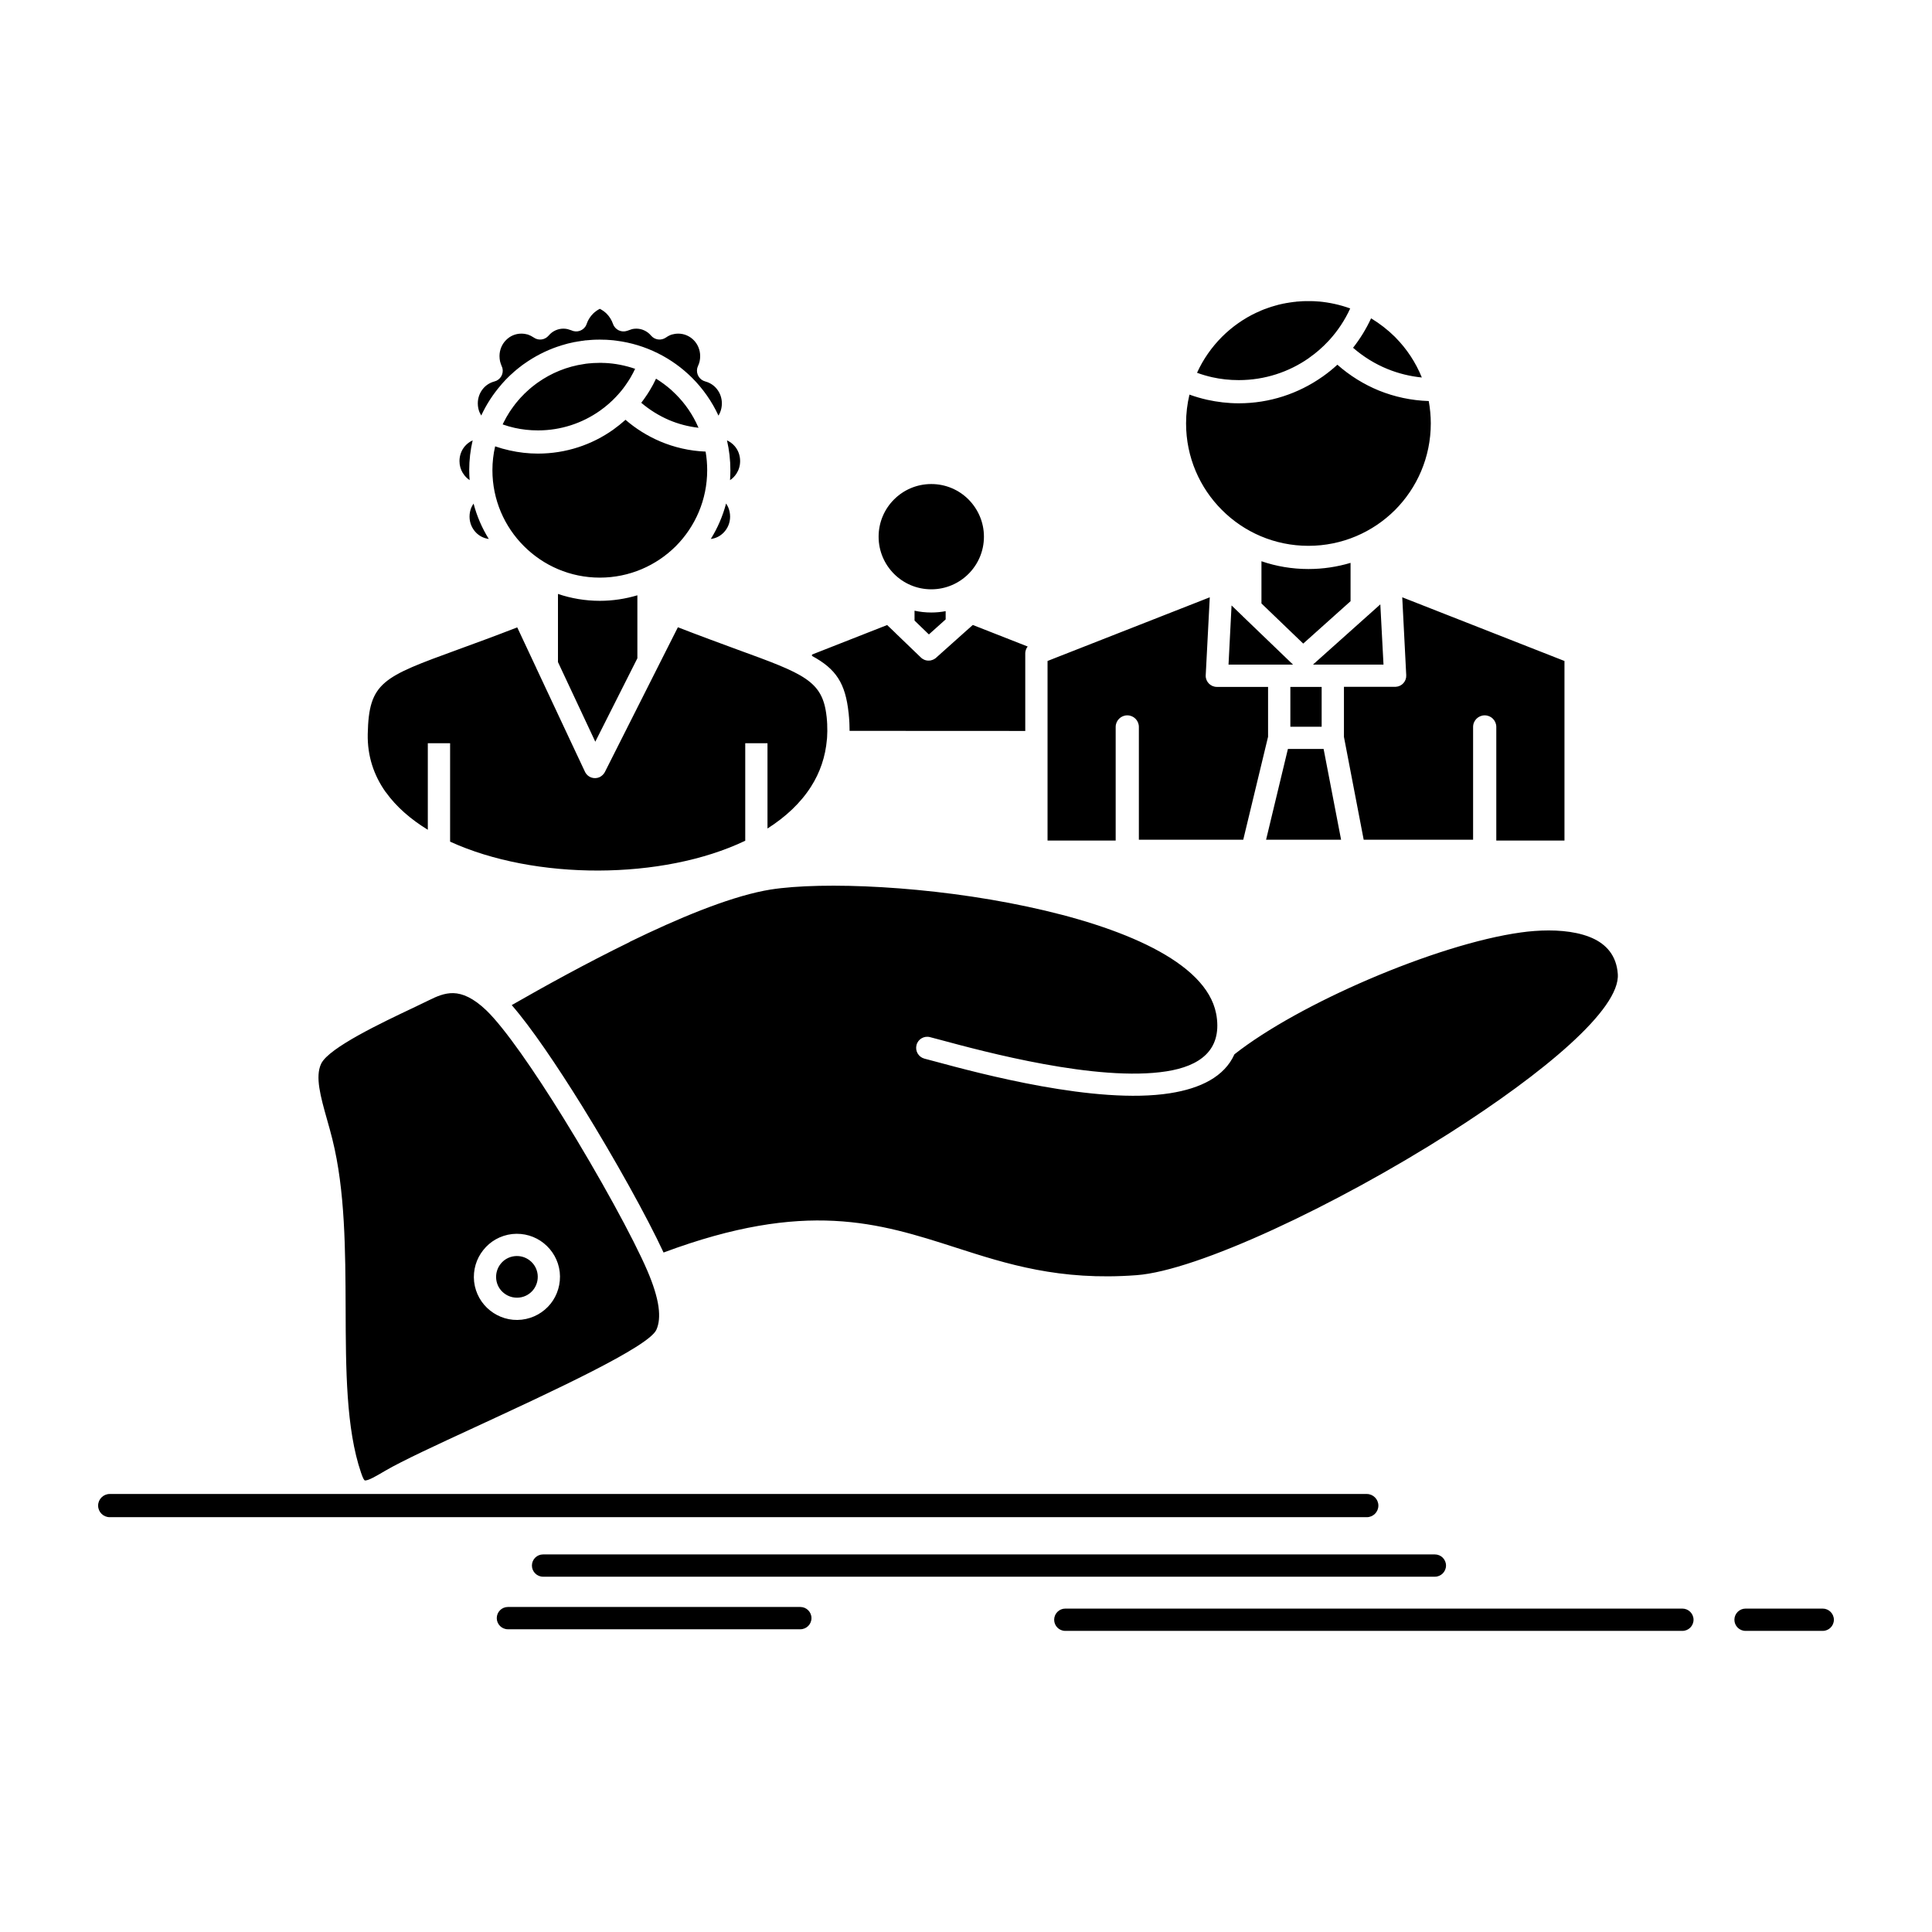 <?xml version="1.0" ?><!DOCTYPE svg  PUBLIC '-//W3C//DTD SVG 1.1//EN'  'http://www.w3.org/Graphics/SVG/1.1/DTD/svg11.dtd'><svg height="512px" style="enable-background:new 0 0 512 512;" version="1.1" viewBox="0 0 512 512" width="512px" xml:space="preserve" xmlns="http://www.w3.org/2000/svg" xmlns:xlink="http://www.w3.org/1999/xlink"><g id="_x32_52_x2C__insurance_x2C__health_x2C__family_x2C__life_x2C__hand"><g><path d="M129.535,142.826c-1.788-2.858-3.157-6.027-4.034-9.365    c-0.24,0.336-0.432,0.696-0.6,1.057c-0.3,0.721-0.469,1.537-0.469,2.401c0,1.657,0.662,3.146,1.718,4.226    C127.038,142.057,128.214,142.657,129.535,142.826 M192.418,133.438c-0.888,3.361-2.257,6.507-4.045,9.389    c1.332-0.146,2.509-0.77,3.397-1.682c1.056-1.08,1.716-2.568,1.716-4.226c0-0.864-0.179-1.681-0.468-2.401    C192.852,134.133,192.659,133.773,192.418,133.438z M192.659,116.701c0.588,2.546,0.9,5.187,0.9,7.899    c0,0.89-0.035,1.778-0.095,2.642c0.672-0.432,1.26-1.032,1.704-1.729c0.612-0.937,0.972-2.088,0.972-3.313    c0-1.537-0.528-2.905-1.428-3.962C194.148,117.59,193.452,117.062,192.659,116.701z M173.858,100.35    c-0.503,1.082-1.044,2.09-1.644,3.074c-0.397,0.672-0.829,1.32-1.272,1.945l-0.012,0.023l-0.024,0.024l-0.144,0.216l-0.024,0.023    l-0.011,0.025l-0.037,0.047l-0.035,0.049l-0.037,0.048l-0.047,0.048l-0.024,0.047l0,0l-0.047,0.072l-0.024,0.049l-0.047,0.048    l-0.025,0.048l-0.049,0.048l0,0l-0.035,0.048l-0.072,0.098l-0.037,0.047l-0.047,0.049l-0.012,0.023l-0.023,0.048l-0.037,0.048    l-0.037,0.049l-0.035,0.047l-0.047,0.049l-0.024,0.023l-0.012,0.024c2.197,1.872,4.694,3.433,7.384,4.586    c2.436,1.032,5.054,1.729,7.791,2.041l-0.037-0.097l-0.023-0.047l-0.037-0.072c-1.429-3.266-3.445-6.195-5.931-8.668    c-0.395-0.385-0.804-0.793-1.235-1.178l-0.024-0.023C176.583,102.199,175.251,101.215,173.858,100.35z M133.208,112.476    c1.033,0.36,2.09,0.673,3.171,0.912c1.944,0.433,4.021,0.673,6.182,0.673c6.135,0,11.801-1.945,16.423-5.211    c1.597-1.128,3.062-2.4,4.383-3.816l0.023-0.049l0.049-0.049l0.107-0.119l0.06-0.048l0,0l0.062-0.071l0.06-0.049l0.047-0.072l0,0    l0.072-0.072l0.049-0.071l0.023-0.024l0.037-0.023l0.06-0.072l0.047-0.072h0.012l0.062-0.072l0.047-0.048l0.035-0.048l0.024-0.023    l0.06-0.072l0.049-0.072h0.023l0.037-0.049l0.06-0.071l0.047-0.071l0,0l0.061-0.072l0.06-0.073l0.024-0.023l0.023-0.024    l0.06-0.071l0.049-0.073h0.013l0.047-0.072l0.047-0.071l0.049-0.048v-0.023l0.072-0.072l0.047-0.049l0.012-0.023l0.037-0.049    l0.06-0.071l0.047-0.072l0,0l0.06-0.071l0.049-0.072l0.023-0.049l0.024-0.023l0.047-0.072l0.062-0.071h0.011l0.037-0.073    l0.06-0.072l0.037-0.047l0.012-0.024l0.047-0.071l0.047-0.072l0.024-0.023l0.037-0.049l0.047-0.072l0.047-0.072l0,0l0.049-0.071    l0.047-0.072c0.337-0.456,0.637-0.96,0.96-1.465l0.181-0.313l0,0c0.432-0.72,0.816-1.487,1.176-2.233    c-2.569-0.887-5.294-1.439-8.126-1.56h-0.013h-0.288h-0.024l-0.504-0.024h-0.096h-0.3l-0.733,0.024h-0.119    c-0.647,0-1.297,0.048-1.944,0.12h-0.121l-0.36,0.047h-0.072l-0.553,0.072l-0.072,0.025l-0.191,0.023    c-4.515,0.648-8.693,2.377-12.259,4.898l-0.06,0.047l-0.263,0.192l-0.049,0.024l-0.191,0.145l-0.047,0.023l-0.121,0.12    l-0.144,0.097l-0.047,0.047l-0.181,0.121l-0.048,0.047l-0.133,0.096l-0.131,0.121l-0.047,0.024l-0.181,0.144l-0.047,0.047    l-0.121,0.098l-0.132,0.119l-0.047,0.024l-0.181,0.169l-0.168,0.143l-0.119,0.096l-0.048,0.049l-0.168,0.168l-0.037,0.024    l-0.132,0.12l-0.119,0.096l-0.049,0.072l-0.169,0.145l-0.167,0.168l-0.121,0.096l-0.047,0.047l-0.168,0.169l-0.024,0.024    l-0.12,0.145l-0.119,0.096l-0.049,0.072l-0.312,0.312l-0.107,0.12l-0.06,0.047l-0.146,0.169l-0.023,0.024l-0.133,0.145    l-0.095,0.119l-0.06,0.072l-0.146,0.168h-0.023l-0.133,0.168l-0.083,0.096l-0.062,0.072l-0.144,0.192h-0.012l-0.144,0.169    l-0.072,0.096l-0.072,0.071l-0.132,0.192h-0.012l-0.131,0.168l-0.084,0.121l-0.047,0.071l-0.144,0.192h-0.013l-0.133,0.168    l-0.072,0.119l-0.047,0.072l-0.144,0.192l0,0l-0.131,0.192l-0.072,0.096l-0.061,0.072l-0.12,0.191l-0.012,0.024l-0.119,0.168    l-0.072,0.097l-0.062,0.096l-0.119,0.191l0,0l-0.119,0.192l-0.072,0.097l-0.049,0.096l-0.12,0.216l0,0l-0.121,0.192l-0.06,0.096    l-0.06,0.096l-0.119,0.192l0,0l-0.109,0.217l-0.06,0.096l-0.156,0.288h-0.012v0.024l0,0l-0.313,0.601h-0.012l-0.156,0.312    l-0.047,0.096l-0.097,0.192v0.023L133.208,112.476z M165.767,111.252c-1.021,0.912-2.1,1.776-3.229,2.592    c-5.644,4.011-12.546,6.363-19.978,6.363c-2.532,0-5.054-0.288-7.503-0.84c-1.32-0.289-2.594-0.648-3.841-1.081    c-0.469,2.017-0.721,4.155-0.721,6.314c0,7.853,3.193,14.983,8.344,20.122c5.15,5.162,12.259,8.355,20.122,8.355    c7.863,0,14.97-3.193,20.132-8.332c5.138-5.162,8.319-12.27,8.319-20.146c0-1.681-0.144-3.313-0.419-4.922    c-4.274-0.167-8.344-1.128-12.078-2.713C171.565,115.525,168.48,113.604,165.767,111.252z M147.867,157.4v18.056l9.893,21.105    l11.151-22.114V157.76c-3.157,0.937-6.494,1.465-9.951,1.465C155.083,159.225,151.349,158.576,147.867,157.4z M142.37,177.568    c-0.084-0.144-0.168-0.313-0.229-0.504l-5.067-10.805c-6.026,2.353-11.26,4.25-15.726,5.883    c-20.001,7.299-23.604,8.619-23.891,22.378c-0.119,5.812,1.597,10.9,4.682,15.294l0.144,0.169    c2.737,3.817,6.543,7.132,11.093,9.916v-22.931h5.907v26.076c11.166,5.114,25.26,7.707,39.366,7.66    c13.938-0.048,27.841-2.642,38.848-7.9v-25.836h5.896v22.595c4.826-3.073,8.788-6.771,11.548-11.117    c2.341-3.674,3.818-7.876,4.203-12.558v-0.048l0.012-0.048l0.013-0.047v-0.025v-0.023v-0.049v-0.048v-0.048l0.01-0.048v-0.048    v-0.023l0.012-0.025v-0.047v-0.049c0.072-1.057,0.072-2.112,0.025-3.193v-0.049l0,0v-0.047v-0.024v-0.048v-0.048v-0.048v-0.049    l-0.012-0.047l0,0v-0.025v-0.047l-0.013-0.049v-0.048v-0.048v-0.048v-0.048l0,0v-0.049l-0.012-0.048v-0.023v-0.048l-0.01-0.048    v-0.048v-0.049l0,0v-0.049v-0.047l-0.013-0.049l-0.012-0.048v-0.048v-0.047v-0.049l-0.024-0.145v-0.168l-0.023-0.168l-0.012-0.145    l-0.012-0.168l-0.024-0.143l0,0c-1.032-9.461-5.919-11.262-23.579-17.696c-4.491-1.657-9.76-3.578-15.823-5.931l-5.066,10.035    c-0.049,0.121-0.121,0.24-0.181,0.361l-14.106,27.973c-0.288,0.551-0.769,1.032-1.381,1.344c-1.476,0.673-3.229,0.049-3.901-1.44    l-3.434-7.299L142.37,177.568z M317.227,98.789c1.297,0.48,2.629,0.865,3.985,1.177c2.246,0.505,4.611,0.769,7.071,0.769    c6.903,0,13.303-2.161,18.537-5.811l0.18-0.145c1.824-1.271,3.493-2.736,5.018-4.369l0.013-0.024l0.048-0.048l0.108-0.119    l0.024-0.025l0.035-0.023c2.27-2.497,4.166-5.33,5.571-8.428c-2.643-0.96-5.439-1.585-8.344-1.85h-0.121h-0.106h-0.013    l-0.097-0.023h-0.119h-0.109h-0.084l-0.022-0.023h-0.121h-0.106h-0.109h-0.047l-0.072-0.024h-0.121h-0.107h-0.108l0,0h-0.12    l-0.108-0.023h-0.119h-0.084h-0.024h-0.119h-0.109h-0.119h-0.037h-0.072h-0.119h-0.121h-0.107h-0.324h-0.096h-0.241h-0.179h-0.133    l-0.289,0.023h-0.047h-0.313l-0.047,0.024h-0.289l-0.12,0.023h-0.19l-0.229,0.023h-0.097l-0.313,0.024h-0.013l-0.313,0.024    l-0.084,0.023l-0.228,0.023l-0.179,0.025h-0.145l-0.265,0.048h-0.06l-0.313,0.048h-0.037l-0.275,0.048h-0.119l-0.193,0.048    l-0.216,0.024l-0.097,0.024l-0.3,0.047h-0.013l-0.311,0.049l-0.071,0.023l-0.241,0.049l-0.168,0.023l-0.144,0.024l-0.241,0.071    h-0.059l-0.301,0.072h-0.037l-0.275,0.072l-0.121,0.023l-0.191,0.049l-0.19,0.048l-0.097,0.024l-0.288,0.096h-0.024l-0.287,0.072    l-0.072,0.023l-0.385,0.12l-0.144,0.024l-0.241,0.096h-0.059l-0.301,0.096l-0.024,0.025l-0.265,0.071l-0.119,0.048l-0.359,0.119    l-0.109,0.049c-0.588,0.192-1.165,0.408-1.717,0.648l-0.023,0.023l-1.082,0.48h-0.022c-3.446,1.609-6.556,3.818-9.209,6.459    C321.092,92.019,318.836,95.236,317.227,98.789z M354.419,96.652c-1.224,1.129-2.508,2.162-3.866,3.122l-0.179,0.12    c-6.269,4.393-13.891,6.986-22.091,6.986c-2.844,0-5.653-0.336-8.379-0.936c-1.597-0.361-3.158-0.816-4.684-1.369    c-0.588,2.449-0.9,5.018-0.9,7.635c0,8.957,3.627,17.072,9.497,22.931c5.859,5.883,13.976,9.509,22.931,9.509    s17.061-3.626,22.942-9.484c5.858-5.883,9.484-13.998,9.484-22.955c0-2.016-0.193-3.984-0.54-5.93    c-4.598-0.145-9.064-1.104-13.219-2.785C361.431,101.863,357.709,99.558,354.419,96.652z M363.352,84.359    c-1.284,2.785-2.893,5.402-4.777,7.803c2.737,2.378,5.834,4.299,9.16,5.643c2.893,1.177,5.941,1.922,9.063,2.234    c-1.609-3.986-3.997-7.588-6.963-10.59l-0.156-0.168C367.781,87.408,365.656,85.752,363.352,84.359z M350.253,182.035h-8.295    V192.6h8.295V182.035z M338.921,176.128h0.084h3.661l-13.361-12.845l-0.024-0.049l-0.024-0.023l-0.035-0.023l-2.847-2.738    l-0.804,15.679H338.921z M329.472,222.541l6.58-27.301v-13.205h-13.578c-1.622,0-2.954-1.32-2.954-2.953l1.082-20.793    l-39.583,15.534l-0.071,0.024l-3.338,1.32v21.488v0.074v26.027h18.055v-30.11c0-1.705,1.394-3.073,3.074-3.073    c1.704,0,3.073,1.368,3.073,3.073v29.894H329.472z M355.403,222.541l-4.633-24.059h-9.462l-5.785,24.059H355.403z     M357.912,151.806v-2.642c-3.541,1.057-7.287,1.633-11.164,1.633c-4.358,0-8.549-0.721-12.449-2.064v11.189l11.068,10.636    l12.545-11.236V151.806z M356.159,182.011v13.278l5.234,27.252h28.994v-29.894c0-1.705,1.381-3.073,3.072-3.073    c1.706,0,3.075,1.368,3.075,3.073v30.11h18.068v-47.59l-42.992-16.879l1.057,20.648c0.084,1.609-1.165,3.002-2.787,3.073H356.159z     M363.016,162.658c-0.109,0.119-0.217,0.217-0.338,0.313l-0.035,0.023h-0.012l-0.024,0.024l-14.657,13.109h5.257h0.085h13.35    L365.8,160.16L363.016,162.658z M256.66,132.357c-2.509-2.522-6.015-4.082-9.856-4.082c-3.866,0-7.347,1.56-9.869,4.082    c-2.532,2.52-4.094,6.025-4.094,9.868c0,3.866,1.572,7.347,4.094,9.868s6.003,4.081,9.869,4.081c3.841,0,7.323-1.56,9.856-4.081    c2.522-2.521,4.093-6.002,4.093-9.868C260.753,138.383,259.182,134.902,256.66,132.357z M250.609,164.146v-2.185    c-1.237,0.239-2.509,0.36-3.806,0.36c-1.537,0-3.025-0.168-4.441-0.48v2.617l3.804,3.674L250.609,164.146z M255.712,167.461    c-0.121,0.144-0.265,0.264-0.409,0.384l-7.168,6.41l-0.047,0.048l-0.035,0.025l-0.024,0.023l-0.037,0.023l-0.012,0.025    l-0.035,0.023l-0.024,0.023l-0.035,0.024l-0.049,0.023l-0.035,0.024l-0.037,0.023l-0.023,0.024l-0.024,0.024h-0.024l-0.035,0.023    l-0.037,0.023l-0.022,0.025l-0.037,0.023h-0.024l-0.035,0.023l-0.024,0.025h-0.035l-0.037,0.023l-0.047,0.024l-0.049,0.023h-0.023    l-0.037,0.024h-0.024l-0.035,0.023h-0.024l-0.047,0.024l-0.024,0.023h-0.035l-0.025,0.024h-0.037h-0.023l-0.049,0.023H246.9    l-0.049,0.023h-0.022h-0.049L246.767,175h-0.06l-0.06,0.023h-0.012h-0.047h-0.024l-0.047,0.024h-0.012h-0.06l0,0h-0.072l0,0    c-0.216,0.024-0.456,0.024-0.672,0h-0.012l-0.06-0.024h-0.013h-0.061l0,0l-0.06-0.023h-0.012h-0.047l-0.191-0.049l-0.024-0.023    l-0.121-0.024h-0.023l-0.024-0.023l-0.072-0.024l-0.024-0.023h-0.035l-0.037-0.024l-0.263-0.144l-0.049-0.025h-0.022l-0.037-0.023    l-0.012-0.023l-0.06-0.024l-0.047-0.048h-0.012l-0.047-0.024v-0.023l-0.049-0.024l-0.023-0.023l-0.049-0.023l0,0l-0.047-0.049l0,0    l-0.049-0.049l0,0l-0.06-0.048l0,0l-6.688-6.435l-0.022-0.023l-0.037-0.023l-0.023-0.049l-2.186-2.089l-19.917,7.827v0.36    c6.412,3.458,8.859,7.275,9.7,15.103l0.024,0.145v0.047l0.024,0.217l0.011,0.192l0.012,0.168l0.012,0.024l0.012,0.216l0.025,0.192    l0.01,0.215l0.013,0.049v0.049v0.047v0.049v0.048l0.012,0.071l0.012,0.049v0.023v0.023v0.049v0.049v0.047l0.012,0.048v0.048v0.049    l0.012,0.047v0.025v0.023v0.049v0.048v0.071l0.011,0.048v0.048v0.049l0.012,0.048l0,0v0.048v0.048v0.048v0.049v0.072v0.047v0.049    h0.012v0.048v0.048v0.048c0.012,0.576,0.037,1.129,0.037,1.681l46.557,0.023v-20.528v-0.071v-0.024v-0.024v-0.023v-0.025v-0.023    l0,0l0.011-0.023v-0.024v-0.024l0.012-0.023v-0.024l0,0v-0.12h0.013l0.024-0.168l0,0c0.06-0.288,0.156-0.527,0.275-0.791l0,0    c0.072-0.121,0.144-0.241,0.24-0.361l0.013-0.023h0.012l0.011-0.025l0.013-0.023l0,0l0.024-0.023l-14.551-5.715l-2.052,1.824    L255.712,167.461z M135.717,327.035c3.122-0.336,6.112,0.601,8.38,2.426c2.281,1.824,3.878,4.514,4.238,7.635    c0.337,3.121-0.6,6.123-2.413,8.404c-1.825,2.28-4.527,3.865-7.647,4.226c-3.134,0.36-6.099-0.601-8.393-2.425    c-2.281-1.801-3.876-4.514-4.238-7.635c-0.335-3.122,0.6-6.1,2.425-8.381C129.883,328.98,132.585,327.396,135.717,327.035z     M109.557,267.057c-8.426,3.986-22.232,10.541-24.395,14.742l-0.06,0.121c-1.632,3.433-0.131,8.739,1.56,14.742    c0.493,1.729,0.997,3.529,1.418,5.234c3.397,13.59,3.457,29.437,3.517,44.876c0.049,16.135,0.108,31.862,4.083,43.507    c0.504,1.489,0.828,2.065,1.079,2.065c0.984-0.024,2.881-1.128,5.355-2.593c4.489-2.617,13.601-6.844,23.963-11.621    c20.396-9.437,45.824-21.202,47.864-25.717c0.732-1.607,0.9-3.649,0.578-6.025l-0.012-0.121c-0.396-2.736-1.406-5.906-2.918-9.436    c-3.672-8.596-12.894-25.402-22.306-40.602c-7.695-12.438-15.498-23.724-20.348-28.429l-0.049-0.024v-0.023    c-3.492-3.338-6.338-4.491-8.716-4.563c-2.351-0.072-4.538,0.912-6.422,1.848L109.557,267.057z M135.61,266.361    c5.125,5.881,11.957,15.966,18.679,26.795c8.693,14.047,17.252,29.486,21.562,38.777c37.71-14.07,57.026-7.875,77.483-1.297    c13.445,4.322,27.419,8.837,47.841,7.3c16.076-1.177,52.787-18.44,82.921-37.624c25.02-15.944,45.32-32.871,44.636-42.188    l-0.097-0.936c-0.647-4.66-3.576-7.396-7.382-8.885c-4.287-1.682-9.7-1.945-14.563-1.584c-1.25,0.095-2.45,0.215-3.591,0.384    c-11.2,1.536-26.11,6.314-40.386,12.437c-13.818,5.932-27,13.111-35.572,19.857c-2.665,5.931-8.967,9.053-17.107,10.324    c-19.557,3.074-50.435-5.234-62.332-8.451l-2.725-0.721c-1.584-0.432-2.509-2.041-2.088-3.625    c0.407-1.561,2.029-2.498,3.601-2.066l2.737,0.721c11.572,3.122,41.61,11.213,59.907,8.332    c8.763-1.368,14.622-5.522,13.278-14.598l-0.134-0.745c-2.726-13.733-25.007-22.978-50.049-28.309    c-25.74-5.499-54.132-6.698-68.047-4.515l-1.729,0.313c-9.953,1.969-22.834,7.348-35.463,13.494l-0.216,0.145    C155.311,255.292,144.205,261.438,135.61,266.361z M140.436,334.07c-1.104-0.888-2.544-1.344-4.069-1.176    c-1.512,0.168-2.821,0.937-3.687,2.04c-0.888,1.104-1.344,2.57-1.176,4.083c0.168,1.512,0.937,2.809,2.041,3.674    c1.104,0.887,2.557,1.344,4.082,1.176c1.512-0.168,2.809-0.938,3.687-2.041c0.875-1.104,1.332-2.545,1.164-4.082    C142.308,336.256,141.541,334.935,140.436,334.07z M159.789,90.025h0.06h0.06h0.121h0.119h0.121h0.023h0.097l0.119,0.024h0.121    h0.107h0.012h0.121l0.107,0.023h0.121h0.083h0.037l0.119,0.024h0.121h0.107h0.049l0.072,0.023h0.12h0.121l0.119,0.025h0.012    l0.228,0.023h0.12l0.228,0.023l0.109,0.025h0.119l0.24,0.047h0.121l0.12,0.024c7.779,0.984,14.803,4.586,20.072,9.845    c2.881,2.881,5.259,6.267,6.988,10.012c0.168-0.288,0.312-0.576,0.444-0.889c0.288-0.695,0.456-1.488,0.456-2.354    c0-1.416-0.468-2.688-1.237-3.697c-0.767-1.031-1.885-1.775-3.145-2.111l-0.528-0.193c-1.465-0.696-2.101-2.449-1.416-3.914    c0.167-0.336,0.3-0.72,0.407-1.128l0.024-0.12c0.097-0.433,0.144-0.889,0.144-1.369c0-1.656-0.66-3.168-1.706-4.225    c-1.044-1.058-2.497-1.729-4.082-1.729c-0.623,0-1.2,0.097-1.716,0.24c-0.541,0.167-1.044,0.432-1.525,0.769l-0.047,0.023    c-1.225,0.865-2.941,0.672-3.938-0.504c-0.481-0.576-1.093-1.057-1.778-1.369c-0.647-0.311-1.369-0.479-2.16-0.479    c-0.361,0-0.746,0.048-1.081,0.12l-1.321,0.456c-1.535,0.528-3.216-0.288-3.745-1.825c-0.361-1.032-0.961-1.993-1.706-2.737    c-0.528-0.505-1.128-0.937-1.788-1.272c-0.662,0.336-1.262,0.768-1.777,1.272c-0.756,0.744-1.356,1.681-1.716,2.737l-0.109,0.288    c-0.684,1.466-2.437,2.114-3.901,1.417l-1.056-0.336c-0.337-0.072-0.709-0.12-1.081-0.12c-0.721,0-1.393,0.144-1.993,0.407    l-0.168,0.072c-0.672,0.313-1.272,0.77-1.751,1.346l-0.024,0.023c-0.984,1.152-2.69,1.393-3.938,0.504    c-0.493-0.336-1.021-0.6-1.562-0.792c-0.516-0.144-1.104-0.24-1.729-0.24c-1.584,0-3.025,0.648-4.069,1.729    c-1.057,1.057-1.716,2.568-1.716,4.225c0,0.48,0.06,0.937,0.144,1.369c0.095,0.385,0.216,0.744,0.359,1.105l0.263,0.672    c0.409,1.584-0.551,3.193-2.125,3.578c-1.26,0.336-2.388,1.08-3.157,2.111c-0.769,1.009-1.237,2.281-1.237,3.697    c0,0.865,0.168,1.658,0.456,2.354l0.456,0.865c1.381-2.978,3.182-5.738,5.319-8.188l0.084-0.119l0.132-0.146l0,0l0.218-0.238    l0.022-0.025l0.528-0.575l0.121-0.146l0,0l0.132-0.119l0.107-0.096l0.024-0.049l0.144-0.144l0.06-0.048l0.062-0.072l0.072-0.072    l0.107-0.096l0.181-0.191l0.047-0.049l0.241-0.216l0.012-0.024l0.228-0.216l0.072-0.048l0.181-0.168l0.131-0.121l0.12-0.095    l0.193-0.192l0.047-0.049l0.252-0.215h0.013l0.24-0.217l0.072-0.048l0.179-0.169l0.131-0.095l0.121-0.097l0.204-0.168l0.06-0.048    l0.265-0.217l0,0l0.263-0.191l0.062-0.048l0.204-0.169l0.131-0.095l0.132-0.098l0.193-0.144l0.072-0.048l0.276-0.192    c2.678-1.897,5.655-3.433,8.812-4.513l0.109-0.025l0.204-0.072l0.313-0.096l0.275-0.096h0.037l0.313-0.12h0.06l0.263-0.072    l0.144-0.048l0.168-0.048l0.253-0.071l0.06-0.025l0.312-0.072l0.035-0.023l0.302-0.072l0.12-0.023l0.191-0.048l0.218-0.048    l0.107-0.023l0.313-0.073h0.012l0.325-0.072l0.083-0.023l0.24-0.048l0.181-0.024l0.144-0.024l0.275-0.047l0.049-0.025l0.335-0.047    h0.049l0.275-0.049l0.156-0.023l0.168-0.024l0.251-0.048h0.084l0.337-0.048h0.013l0.323-0.048l0.109-0.023l0.228-0.025h0.216    l0.121-0.023l0.311-0.023h0.024l0.337-0.025l0.072-0.023h0.263l0.168-0.024l0.853-0.048h0.035l1.333-0.023L159.789,90.025z     M29.074,402.069c-1.693,0-3.072-1.369-3.072-3.073c0-1.681,1.379-3.074,3.072-3.074h333.137c1.692,0,3.073,1.394,3.073,3.074    c0,1.704-1.381,3.073-3.073,3.073H29.074z M143.917,417.844c-1.632,0-2.953-1.345-2.953-2.953c0-1.633,1.321-2.953,2.953-2.953    h236.339c1.632,0,2.953,1.32,2.953,2.953c0,1.608-1.321,2.953-2.953,2.953H143.917z M282.304,432.202    c-1.622,0-2.941-1.32-2.941-2.953c0-1.608,1.319-2.953,2.941-2.953h163.548c1.634,0,2.953,1.345,2.953,2.953    c0,1.633-1.319,2.953-2.953,2.953H282.304z M462.589,432.202c-1.634,0-2.955-1.32-2.955-2.953c0-1.608,1.321-2.953,2.955-2.953    h20.456c1.62,0,2.954,1.345,2.954,2.953c0,1.633-1.334,2.953-2.954,2.953H462.589z M134.601,431.771    c-1.632,0-2.953-1.321-2.953-2.953c0-1.633,1.321-2.954,2.953-2.954h77.495c1.62,0,2.953,1.321,2.953,2.954    c0,1.632-1.333,2.953-2.953,2.953H134.601z M124.457,127.242c-0.06-0.863-0.109-1.752-0.109-2.642    c0-2.713,0.313-5.354,0.913-7.899c-0.792,0.36-1.488,0.889-2.053,1.537c-0.9,1.057-1.44,2.425-1.44,3.962    c0,1.177,0.324,2.257,0.877,3.146l0.12,0.168C123.197,126.21,123.785,126.786,124.457,127.242z" style="fill-rule:evenodd;clip-rule:evenodd;"/></g></g><g id="Layer_1"/></svg>